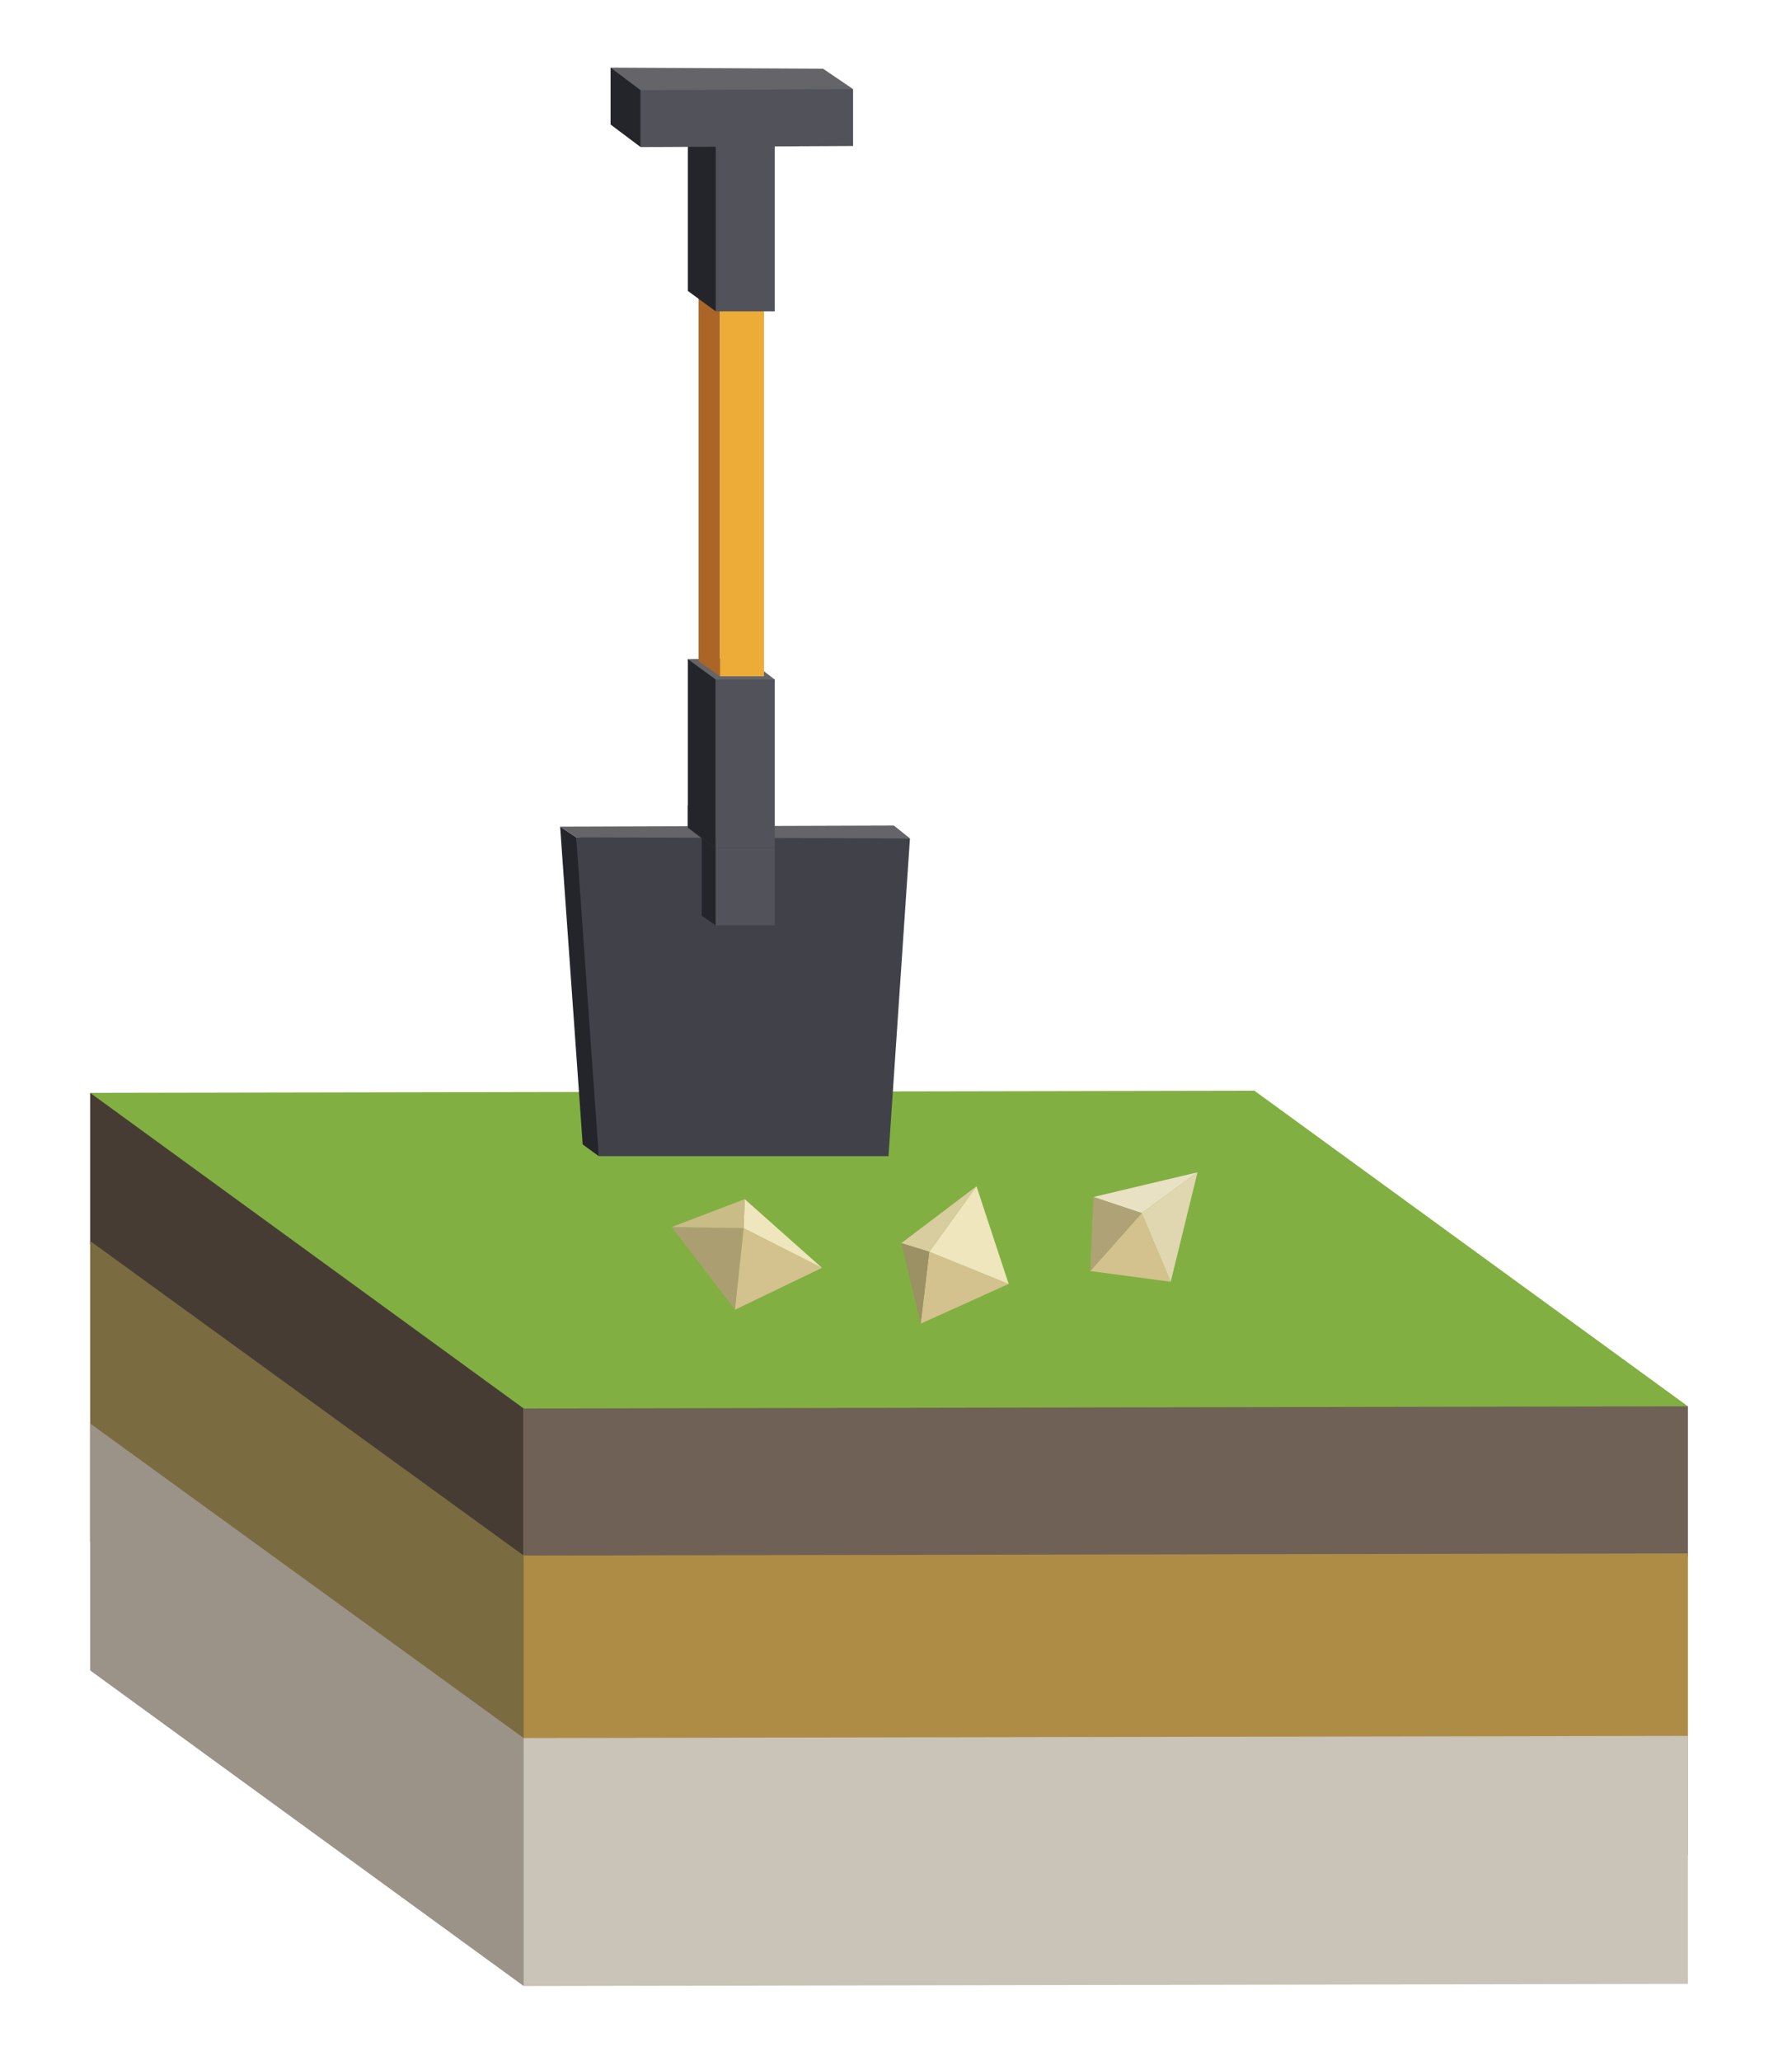 <?xml version="1.0" encoding="utf-8"?>
<!-- Generator: Adobe Illustrator 15.1.0, SVG Export Plug-In . SVG Version: 6.00 Build 0)  -->
<!DOCTYPE svg PUBLIC "-//W3C//DTD SVG 1.1//EN" "http://www.w3.org/Graphics/SVG/1.1/DTD/svg11.dtd">
<svg version="1.1" id="POSTUP_obrazky" xmlns="http://www.w3.org/2000/svg" xmlns:xlink="http://www.w3.org/1999/xlink" x="0px"
	 y="0px" width="167px" height="192px" viewBox="0 0 167 192" enable-background="new 0 0 167 192" xml:space="preserve">
<g id="postup01">
	<g id="postup1">
		<g>
			<polygon fill="#82AF41" points="116.9,101.6 8.4,101.8 48.9,144.9 157.3,131 			"/>
			<polygon id="lava_strana_31_" fill="#473C34" points="8.4,115.9 8.4,101.8 48.8,131.2 48.8,155.2 			"/>
			<polygon fill="#706157" points="157.3,131 48.8,131.2 48.8,155.2 157.3,145 			"/>
			<polygon id="lava_strana_30_" fill="#7A6B41" points="8.4,143.6 8.4,115.6 48.8,144.9 53.7,161.2 48.8,173 			"/>
			<polygon fill="#AF8C46" points="157.3,144.7 48.8,144.9 48.8,173 157.3,172.8 			"/>
			<polygon id="lava_strana_25_" fill="#9B9387" points="8.4,155.6 8.4,132.6 48.8,161.9 52.1,173.7 48.8,185 			"/>
			<polygon fill="#C9C3B8" points="157.3,161.7 48.8,161.9 48.8,185 157.3,184.8 			"/>
		</g>
		<g id="semiacka_8_">
			<polyline fill="#D3C28D" points="86.6,116.6 94,119.6 85.8,123.3 			"/>
			<polygon fill="#EFE6BD" points="86.6,116.6 94,119.6 91,110.5 			"/>
			<polygon fill="#D8CD9E" points="86.6,116.6 84,115.8 91,110.5 			"/>
			<polygon fill="#9B9164" points="84,115.8 85.8,123.3 86.6,116.6 			"/>
		</g>
		<g id="semiacka_7_">
			<polyline fill="#AB9F71" points="69.3,114.4 68.5,122 62.6,114.3 			"/>
			<polygon fill="#D3C28D" points="69.3,114.4 68.5,122 76.6,118.1 			"/>
			<polygon fill="#EFE6BD" points="69.3,114.4 69.4,111.7 76.6,118.1 			"/>
			<polygon fill="#C9BC87" points="69.4,111.7 62.6,114.3 69.3,114.4 			"/>
		</g>
		<g id="semiacka_6_">
			<polyline fill="#D3C28D" points="106.4,113 109.1,119.4 101.6,118.4 			"/>
			<polygon fill="#E0D6B0" points="106.4,113 109.1,119.4 111.6,109.2 			"/>
			<polygon fill="#E8E1C4" points="106.4,113 101.9,111.5 111.6,109.2 			"/>
			<polygon fill="#AEA276" points="101.9,111.5 101.6,118.4 106.4,113 			"/>
		</g>
		<g id="ryl_2_">
			<polygon fill="#24252B" points="52.2,77 54.3,106.6 55.8,107.7 56.4,92.1 53.7,78 			"/>
			<polygon fill="#24252B" points="64.1,75 64.1,77.6 64.5,77.9 64.5,75.3 			"/>
			<polygon fill="#646469" points="64.1,61.4 69.6,61.3 72.2,63.3 66.7,86.2 			"/>
			<polygon fill="#646469" points="52.2,77 83.3,76.9 84.8,78.1 69.7,78.7 53.7,78 			"/>
			<polygon fill="#41414A" points="84.8,78.1 53.7,78 55.8,107.7 82.8,107.7 			"/>
			<polygon fill="#24252B" points="64.1,61.4 64.1,77.1 66.7,79 66.7,63.3 			"/>
			<polygon fill="#52525A" points="72.2,63.3 66.7,63.3 66.7,79 72.2,79 			"/>
			<polygon fill="#24252B" points="64.1,77.1 64.1,77.1 65.4,78.1 65.4,85.3 66.7,86.2 66.7,79 			"/>
			<polygon fill="#52525A" points="72.2,86.2 66.7,86.2 66.7,79 72.2,79 			"/>
			<polygon fill="#AA6527" points="65.1,20 65.1,61.6 67.1,63 67.1,21.4 			"/>
			<polygon fill="#EDAB38" points="71.2,21.4 67.1,21.4 67.1,63 71.2,63 			"/>
			<polygon fill="#24252B" points="64.1,11.4 69.6,11.3 72.2,13.3 66.7,29 			"/>
			<polygon fill="#24252B" points="64.1,11.4 64.1,27.1 66.7,29 66.7,13.3 			"/>
			<polygon fill="#52525A" points="72.2,13.3 66.7,13.3 66.7,29 72.2,29 			"/>
			<polygon fill="#646469" points="56.9,6.3 76.7,6.4 79.5,8.3 59.7,13.7 			"/>
			<polygon fill="#24252B" points="56.9,6.3 56.9,11.6 59.7,13.7 59.7,8.4 			"/>
			<polygon fill="#52525A" points="79.5,8.3 59.7,8.4 59.7,13.7 79.5,13.6 			"/>
		</g>
	</g>
</g>
</svg>
